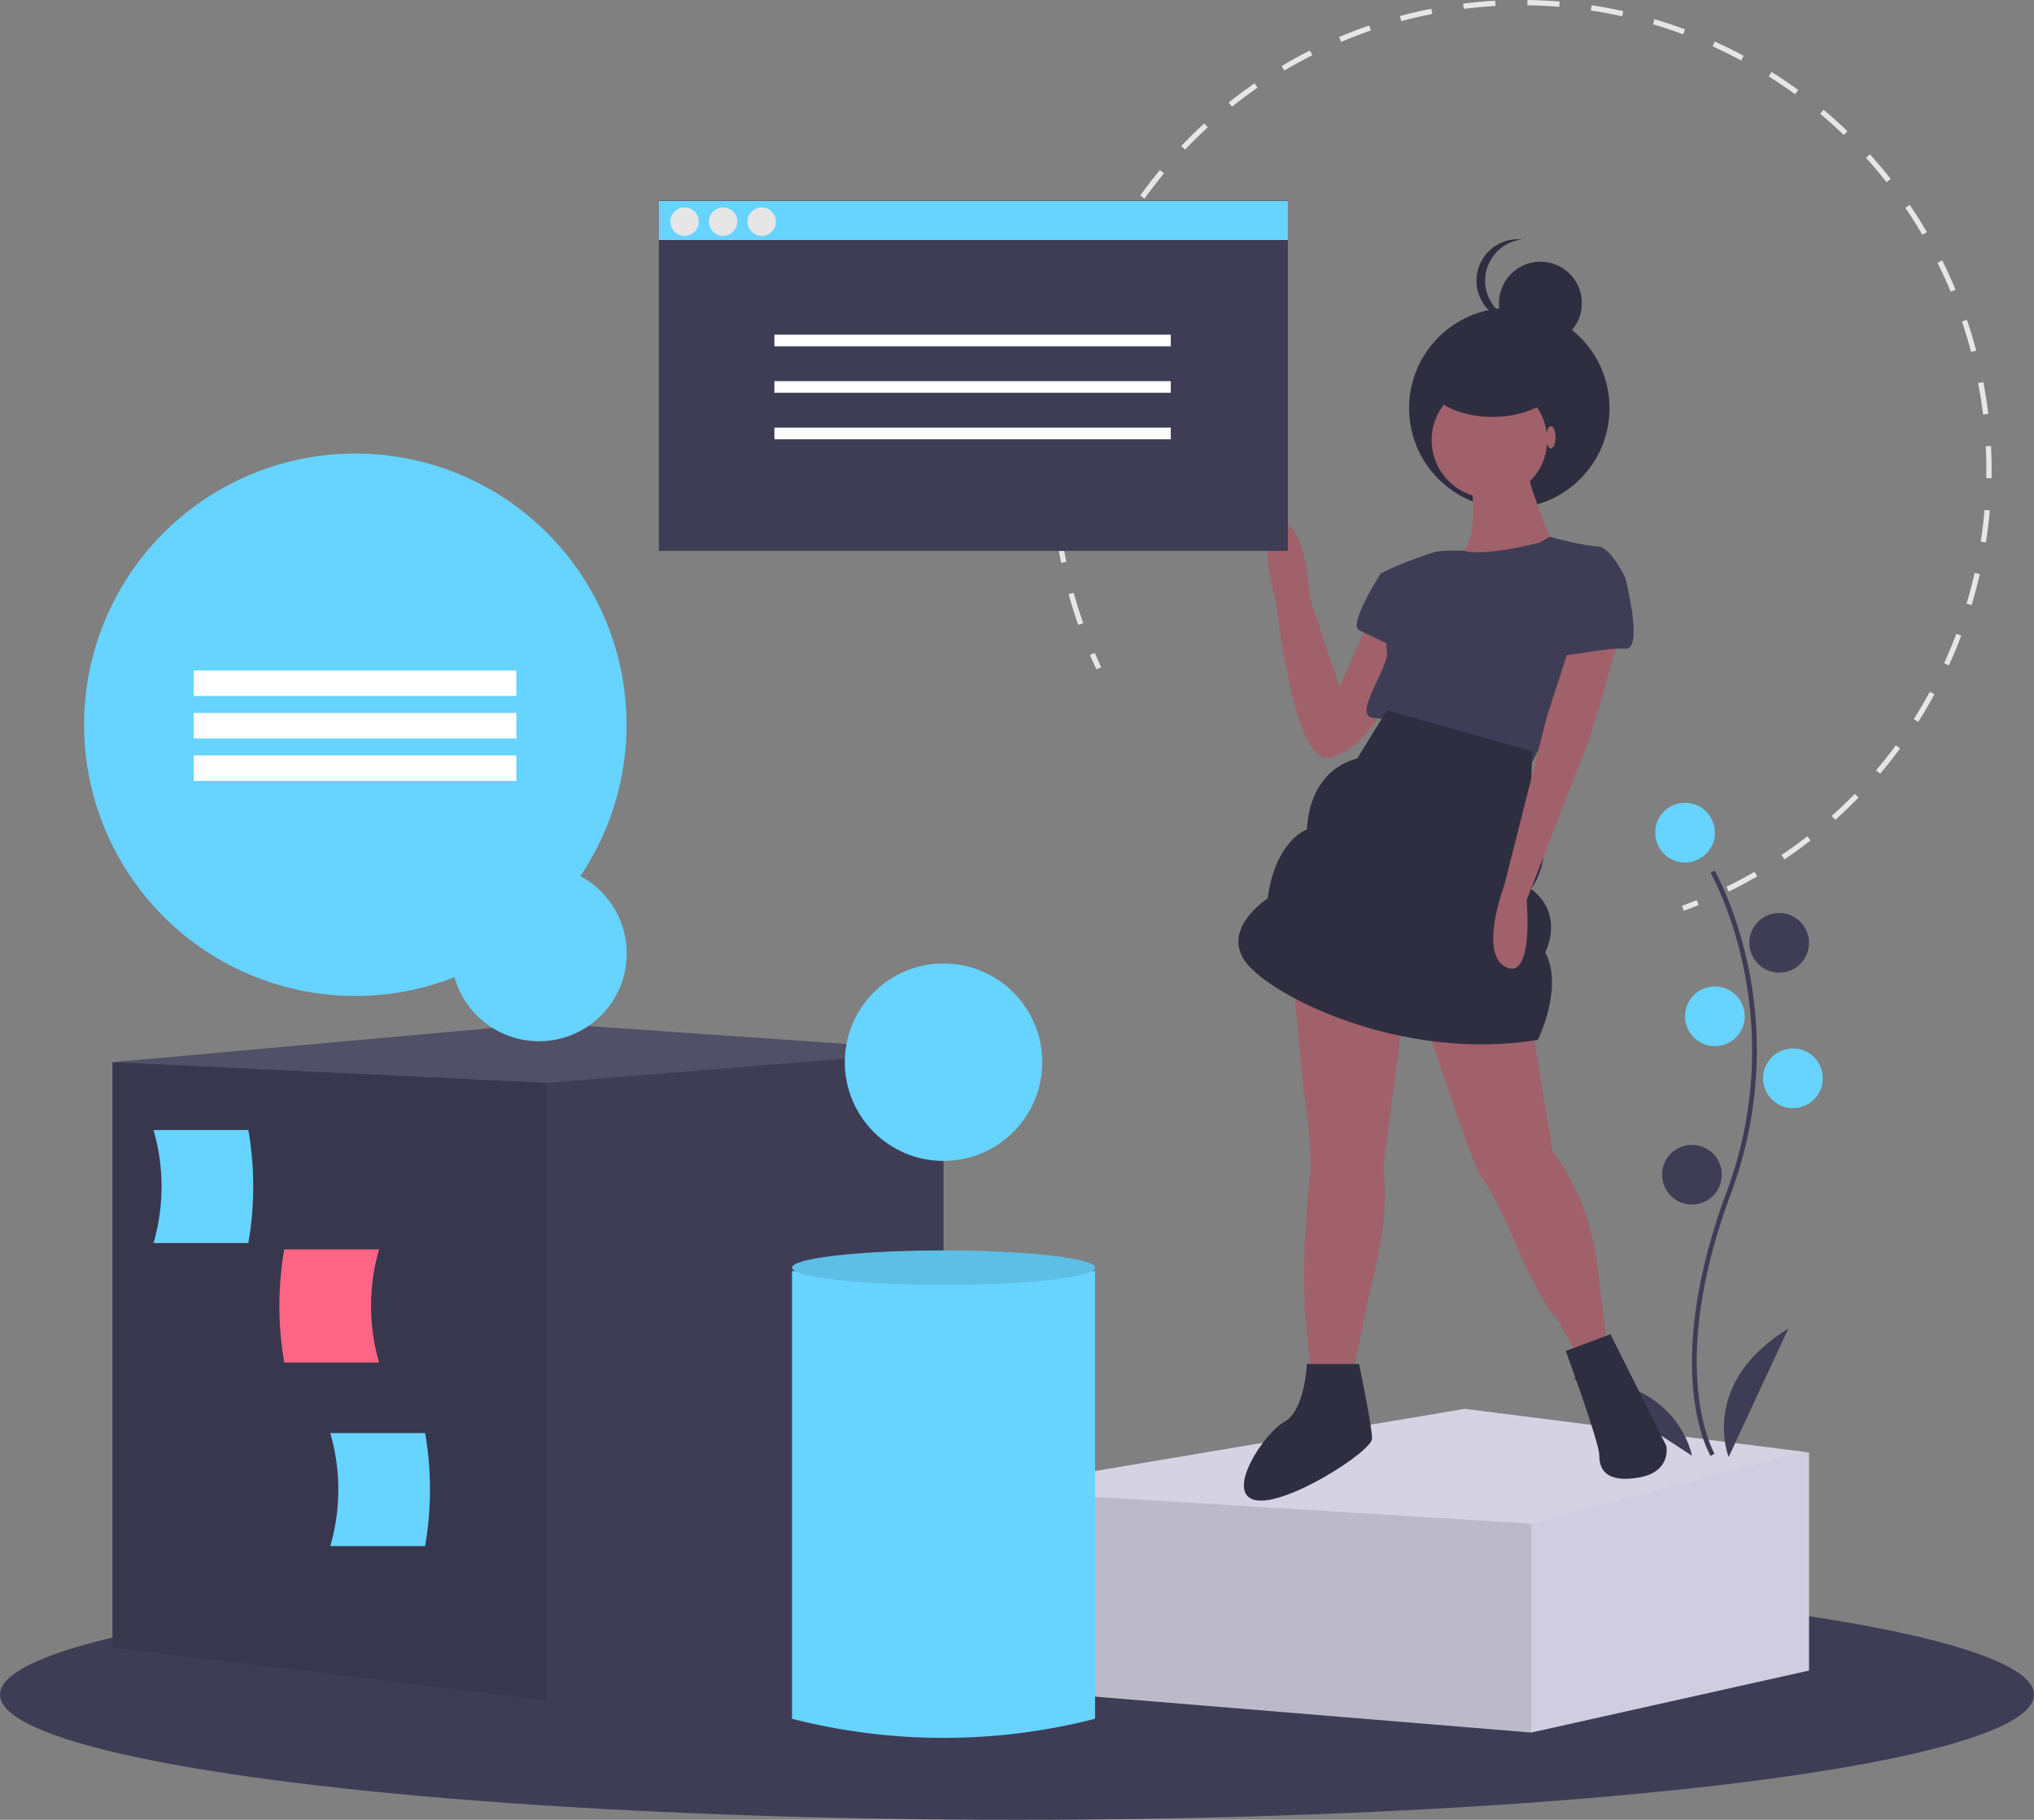 <svg id="afa8f846-9f09-4e7c-bda3-49d724cd1542" data-name="Layer 1" xmlns="http://www.w3.org/2000/svg" width="886" height="792.695" viewBox="0 0 886 792.695"><rect x="0" y="0" width="886" height="792.695" fill="#808080" stroke="none"/><title>creative_process</title><ellipse cx="443" cy="738.195" rx="443" ry="54.5" fill="#3f3d56"/><polygon points="411 457.695 411 711.695 238 740.695 49 717.695 49 462.695 238 445.695 411 457.695" fill="#3f3d56"/><polygon points="238 471.695 238 740.695 49 717.695 49 462.695 238 471.695" opacity="0.1"/><polygon points="411 457.695 238 471.695 49 462.695 238 445.695 411 457.695" fill="#fff" opacity="0.1"/><polygon points="788 632.695 788 727.695 667 754.695 424 734.695 424 649.695 427.98 649.025 428.35 648.965 638 613.695 785.43 632.365 788 632.695" fill="#d0cde1"/><polygon points="667 663.695 667 754.695 424 734.695 424 649.695 427.98 649.025 667 663.695" opacity="0.1"/><polygon points="785.43 632.365 667 663.695 428.35 648.965 638 613.695 785.43 632.365" fill="#fff" opacity="0.1"/><path d="M502,607.347v195a265.608,265.608,0,0,0,132,0v-195Z" transform="translate(-157 -53.653)" fill="#67d3ff"/><ellipse cx="411" cy="552.195" rx="66" ry="7.5" fill="#67d3ff"/><ellipse cx="411" cy="552.195" rx="66" ry="7.5" opacity="0.1"/><path d="M633.873,338.028c.894,2.083,1.84,4.189,2.811,6.258l-2.081.977c-.982-2.093-1.938-4.221-2.843-6.328Z" transform="translate(-157 -53.653)" fill="#e6e6e6"/><path d="M1005.1,171.376c1.313,2.798,2.574,5.649,3.749,8.475l-2.123.882c-1.759-4.231-3.704-8.494-5.756-12.619l2.059-1.024Q1004.085,169.214,1005.1,171.376ZM996.361,154.752l-1.985,1.162c-2.33-3.981-4.823-7.924-7.408-11.72l1.9-1.294C991.483,146.739,994.004,150.726,996.361,154.752Zm17.433,38.219c1.494,4.418,2.852,8.936,4.036,13.43l-2.223.585c-1.17-4.441-2.513-8.908-3.992-13.277Zm-33.213-61.383-1.808,1.422c-2.846-3.618-5.856-7.182-8.945-10.593l1.704-1.544C974.657,124.325,977.702,127.929,980.581,131.588Zm40.352,88.489c.873,4.571,1.597,9.234,2.152,13.859l-2.282.275c-.55-4.574-1.267-9.183-2.129-13.703ZM961.764,110.809l-1.593,1.658c-3.317-3.189-6.786-6.302-10.309-9.252l1.477-1.762C954.901,104.436,958.408,107.583,961.764,110.809Zm62.515,137.122c.235,4.662.31,9.385.222,14.04l-2.3-.043c.086-4.601.013-9.272-.22-13.881ZM940.292,92.833l-1.352,1.86c-3.725-2.704-7.589-5.314-11.485-7.755l1.221-1.95C932.617,87.458,936.524,90.097,940.292,92.833Zm83.465,183.155c-.407,4.647-.98,9.333-1.703,13.931l-2.271-.358c.715-4.545,1.282-9.179,1.685-13.774ZM916.549,77.957l-1.085,2.027c-4.059-2.173-8.244-4.232-12.44-6.121l.943-2.097C908.212,73.677,912.445,75.76,916.549,77.957Zm102.853,225.741c-1.035,4.538-2.241,9.101-3.584,13.563l-2.201-.663c1.328-4.412,2.52-8.924,3.544-13.412ZM890.991,66.447l-.799,2.156c-4.318-1.6-8.746-3.072-13.162-4.375l.651-2.206C882.148,63.34,886.625,64.829,890.991,66.447Zm120.326,264.1c-1.644,4.359-3.459,8.715-5.393,12.946l-2.091-.956c1.913-4.184,3.706-8.491,5.332-12.801ZM864.097,58.514l-.5,2.244c-4.49-.998-9.079-1.854-13.637-2.545l.345-2.273C854.914,56.638,859.555,57.505,864.097,58.514ZM999.664,356.039c-2.22,4.093-4.61,8.16-7.101,12.087l-1.942-1.232c2.464-3.883,4.827-7.904,7.023-11.952ZM836.363,54.317l-.187,2.291c-4.594-.376-9.258-.597-13.865-.656l.03-2.299C826.999,53.712,831.716,53.935,836.363,54.317ZM984.653,379.696c-2.756,3.749-5.678,7.449-8.683,10.998l-1.754-1.486c2.971-3.509,5.86-7.167,8.585-10.874ZM808.303,53.954l.13,2.295c-4.603.259-9.257.682-13.831,1.258l-.287-2.281C798.942,54.644,803.648,54.216,808.303,53.954ZM966.557,401.065c-3.247,3.339-6.653,6.606-10.12,9.711l-1.533-1.714c3.428-3.069,6.794-6.299,10.006-9.6ZM780.467,57.459l.444,2.257c-4.519.889-9.062,1.948-13.505,3.145l-.598-2.22C771.302,59.431,775.897,58.36,780.467,57.459ZM945.671,419.763c-3.674,2.858-7.496,5.625-11.359,8.224L933.028,426.079c3.82-2.57,7.598-5.306,11.23-8.131ZM753.403,64.753l.749,2.174c-4.346,1.498-8.702,3.167-12.947,4.962l-.895-2.118C744.602,67.956,749.007,66.268,753.403,64.753ZM922.415,435.412c-4.025,2.325-8.189,4.545-12.374,6.598l-1.012-2.065c4.139-2.03,8.256-4.226,12.236-6.525ZM728.619,77.718c-4.116,2.075-8.208,4.316-12.162,6.66l-1.172-1.977c3.999-2.371,8.137-4.636,12.299-6.736ZM704.777,91.851c-3.795,2.618-7.543,5.397-11.138,8.26L692.207,98.312c3.636-2.896,7.426-5.706,11.265-8.354Zm-21.679,17.268c-3.391,3.107-6.717,6.371-9.884,9.702L671.547,117.236c3.204-3.369,6.568-6.67,9.998-9.812ZM664.019,129.184c-2.936,3.548-5.783,7.241-8.463,10.974l-1.868-1.341c2.71-3.776,5.59-7.51,8.559-11.099Zm-16.155,22.505c-2.425,3.92-4.742,7.969-6.887,12.032l-2.033-1.073c2.169-4.11,4.512-8.205,6.964-12.169Zm-12.938,24.509c-1.867,4.207-3.613,8.534-5.189,12.861l-2.16-.787c1.594-4.376,3.36-8.751,5.247-13.007Zm-9.489,26.047c-1.279,4.43-2.421,8.956-3.393,13.451l-2.247-.486c.983-4.547,2.138-9.124,3.431-13.603ZM619.575,229.348c-.663,4.565-1.177,9.205-1.527,13.792l-2.293-.174c.354-4.639.873-9.332,1.545-13.949Zm-2.103,27.659c-.034,4.611.094,9.278.379,13.875l-2.295.142c-.288-4.648-.417-9.37-.384-14.034Zm1.714,27.693c.601,4.564,1.37,9.166,2.285,13.678l-2.253.457c-.925-4.564-1.703-9.218-2.311-13.834Zm5.507,27.165c1.223,4.434,2.616,8.886,4.142,13.234l-2.17.761c-1.543-4.397-2.952-8.9-4.188-13.383Z" transform="translate(-157 -53.653)" fill="#e6e6e6"/><path d="M896.066,445.759l.868,2.129c-2.15.876-4.325,1.72-6.466,2.51l-.795-2.157C891.789,447.461,893.94,446.626,896.066,445.759Z" transform="translate(-157 -53.653)" fill="#e6e6e6"/><circle cx="411" cy="462.695" r="43" fill="#67d3ff"/><path d="M223.879,595.128h41.304a144.462,144.462,0,0,0,0-49.247H223.879A88.612,88.612,0,0,1,223.879,595.128Z" transform="translate(-157 -53.653)" fill="#67d3ff"/><path d="M322.121,647.151H280.817a144.462,144.462,0,0,1,0-49.247H322.121A88.612,88.612,0,0,0,322.121,647.151Z" transform="translate(-157 -53.653)" fill="#ff6584"/><path d="M300.879,727.128h41.304a144.462,144.462,0,0,0,0-49.247H300.879A88.612,88.612,0,0,1,300.879,727.128Z" transform="translate(-157 -53.653)" fill="#67d3ff"/><path d="M409.801,435.298a118.141,118.141,0,1,0-54.815,44.012,38.215,38.215,0,1,0,54.815-44.012Z" transform="translate(-157 -53.653)" fill="#67d3ff"/><rect x="84.387" y="292.074" width="140.535" height="11.095" fill="#fff"/><rect x="84.387" y="310.565" width="140.535" height="11.095" fill="#fff"/><rect x="84.387" y="329.057" width="140.535" height="11.095" fill="#fff"/><path d="M902.146,687.869c-.229-.375-5.641-9.41-7.517-28.172-1.721-17.213-.614-46.227,14.433-86.698,28.506-76.671-6.569-138.533-6.928-139.149l1.73-1.004c.091.156,9.142,15.929,14.488,41.044a179.061,179.061,0,0,1-7.416,99.807c-28.457,76.54-7.301,112.773-7.084,113.131Z" transform="translate(-157 -53.653)" fill="#3f3d56"/><circle cx="734" cy="362.695" r="13" fill="#67d3ff"/><circle cx="775" cy="410.695" r="13" fill="#3f3d56"/><circle cx="747" cy="442.695" r="13" fill="#67d3ff"/><circle cx="781" cy="469.695" r="13" fill="#67d3ff"/><circle cx="737" cy="511.695" r="13" fill="#3f3d56"/><path d="M910,688.347s-13-32,26-56Z" transform="translate(-157 -53.653)" fill="#3f3d56"/><path d="M894.012,687.767s-5.916-34.029-51.709-33.738Z" transform="translate(-157 -53.653)" fill="#3f3d56"/><circle cx="657.446" cy="177.791" r="43.655" fill="#2f2e41"/><path d="M752.625,325.295,740.454,352.881,727.473,313.936s-1.623-34.077-12.982-32.454-1.623,34.077-1.623,34.077,7.302,72.211,23.529,68.154,26.775-27.586,26.775-27.586l2.84-24.877Z" transform="translate(-157 -53.653)" fill="#a0616a"/><path d="M797.655,263.226s4.868,26.775-5.68,32.454,40.568,4.057,41.379-4.868c0,0-11.359-27.586-11.359-34.077Z" transform="translate(-157 -53.653)" fill="#a0616a"/><path d="M720.576,483.104s4.057,46.247,5.68,55.984,1.623,24.341,1.623,24.341-4.057,31.643-2.434,61.663l2.434,25.152H746.539l.712-3.348,7.401-34.786s8.114-28.398,4.868-49.493l8.925-68.154Z" transform="translate(-157 -53.653)" fill="#a0616a"/><path d="M778.183,499.332s19.473,60.852,24.341,67.343,11.359,21.095,11.359,21.095,13.793,34.077,21.095,39.757l8.114,14.604,13.793-4.057-4.057-32.454s-1.623-26.775-19.473-50.304l-8.925-54.361Z" transform="translate(-157 -53.653)" fill="#a0616a"/><path d="M827.675,290.001s-24.022,6.278-33.106,3.544c0,0-9.084-.299-12.33.512s-23.529,8.114-23.529,9.736,4.057,17.85,4.057,17.85-2.434,9.736-1.623,16.227-14.604,26.775-6.491,28.398,12.982-1.623,17.039,1.623S824.43,385.741,824.43,385.741l40.568-80.325s-6.491-13.793-12.17-13.793-20.821-4.151-20.821-4.151Z" transform="translate(-157 -53.653)" fill="#3f3d56"/><path d="M762.767,304.605l-4.057-1.623s-14.604,22.718-9.736,25.152,17.039,8.114,17.039,8.114Z" transform="translate(-157 -53.653)" fill="#3f3d56"/><path d="M761.144,363.023l-12.982,21.095s-20.284,3.245-21.907,30.832c0,0-13.793,4.868-17.039,30.02,0,0-20.284,12.982-9.736,27.586s67.343,43.813,127.383,34.077c0,0,11.359-22.718,3.245-38.134,0,0,8.703-16.368-6.196-27.657,0,0,12.687-16.157-.295-34.007l.811-25.963Z" transform="translate(-157 -53.653)" fill="#2f2e41"/><path d="M748.974,647.81H726.256s-.811,20.284-9.736,25.152-25.963,30.832-12.982,34.077,51.116-21.095,51.116-26.775S748.974,647.81,748.974,647.81Z" transform="translate(-157 -53.653)" fill="#2f2e41"/><path d="M858.507,634.829l-19.473,7.302s14.604,39.757,14.604,45.436,2.434,12.17,17.039,9.736,12.17-13.793,12.17-13.793Z" transform="translate(-157 -53.653)" fill="#2f2e41"/><circle cx="648.769" cy="191.723" r="25.152" fill="#a0616a"/><path d="M861.753,333.003s-11.359,40.568-12.982,43.813l-26.775,68.966s3.245,34.888-8.925,29.209-.811-35.7-.811-35.7l18.661-73.834L841.469,333.003Z" transform="translate(-157 -53.653)" fill="#a0616a"/><path d="M855.262,298.926l9.736,6.491s8.114,31.643,0,30.832-26.775,4.057-27.586,2.434S855.262,298.926,855.262,298.926Z" transform="translate(-157 -53.653)" fill="#3f3d56"/><circle cx="671.005" cy="132.055" r="18.064" fill="#2f2e41"/><path d="M803.919,175.923a18.066,18.066,0,0,1,16.182-17.966,18.264,18.264,0,0,0-1.882-.098,18.064,18.064,0,1,0,0,36.128,18.264,18.264,0,0,0,1.882-.098A18.066,18.066,0,0,1,803.919,175.923Z" transform="translate(-157 -53.653)" fill="#2f2e41"/><ellipse cx="650.144" cy="163.551" rx="30.107" ry="18.064" fill="#2f2e41"/><ellipse cx="675.544" cy="190.506" rx="2.028" ry="4.868" fill="#a0616a"/><rect x="286.988" y="87.383" width="274" height="152.598" fill="#3f3d56"/><rect x="337.328" y="145.781" width="172.661" height="5.061" fill="#fff"/><rect x="337.328" y="166.025" width="172.661" height="5.061" fill="#fff"/><rect x="337.328" y="186.27" width="172.661" height="5.061" fill="#fff"/><rect x="286.988" y="87.548" width="274" height="17" fill="#67d3ff"/><circle cx="298.181" cy="96.548" r="6.192" fill="#e6e6e6"/><circle cx="314.988" cy="96.548" r="6.192" fill="#e6e6e6"/><circle cx="331.796" cy="96.548" r="6.192" fill="#e6e6e6"/></svg>
